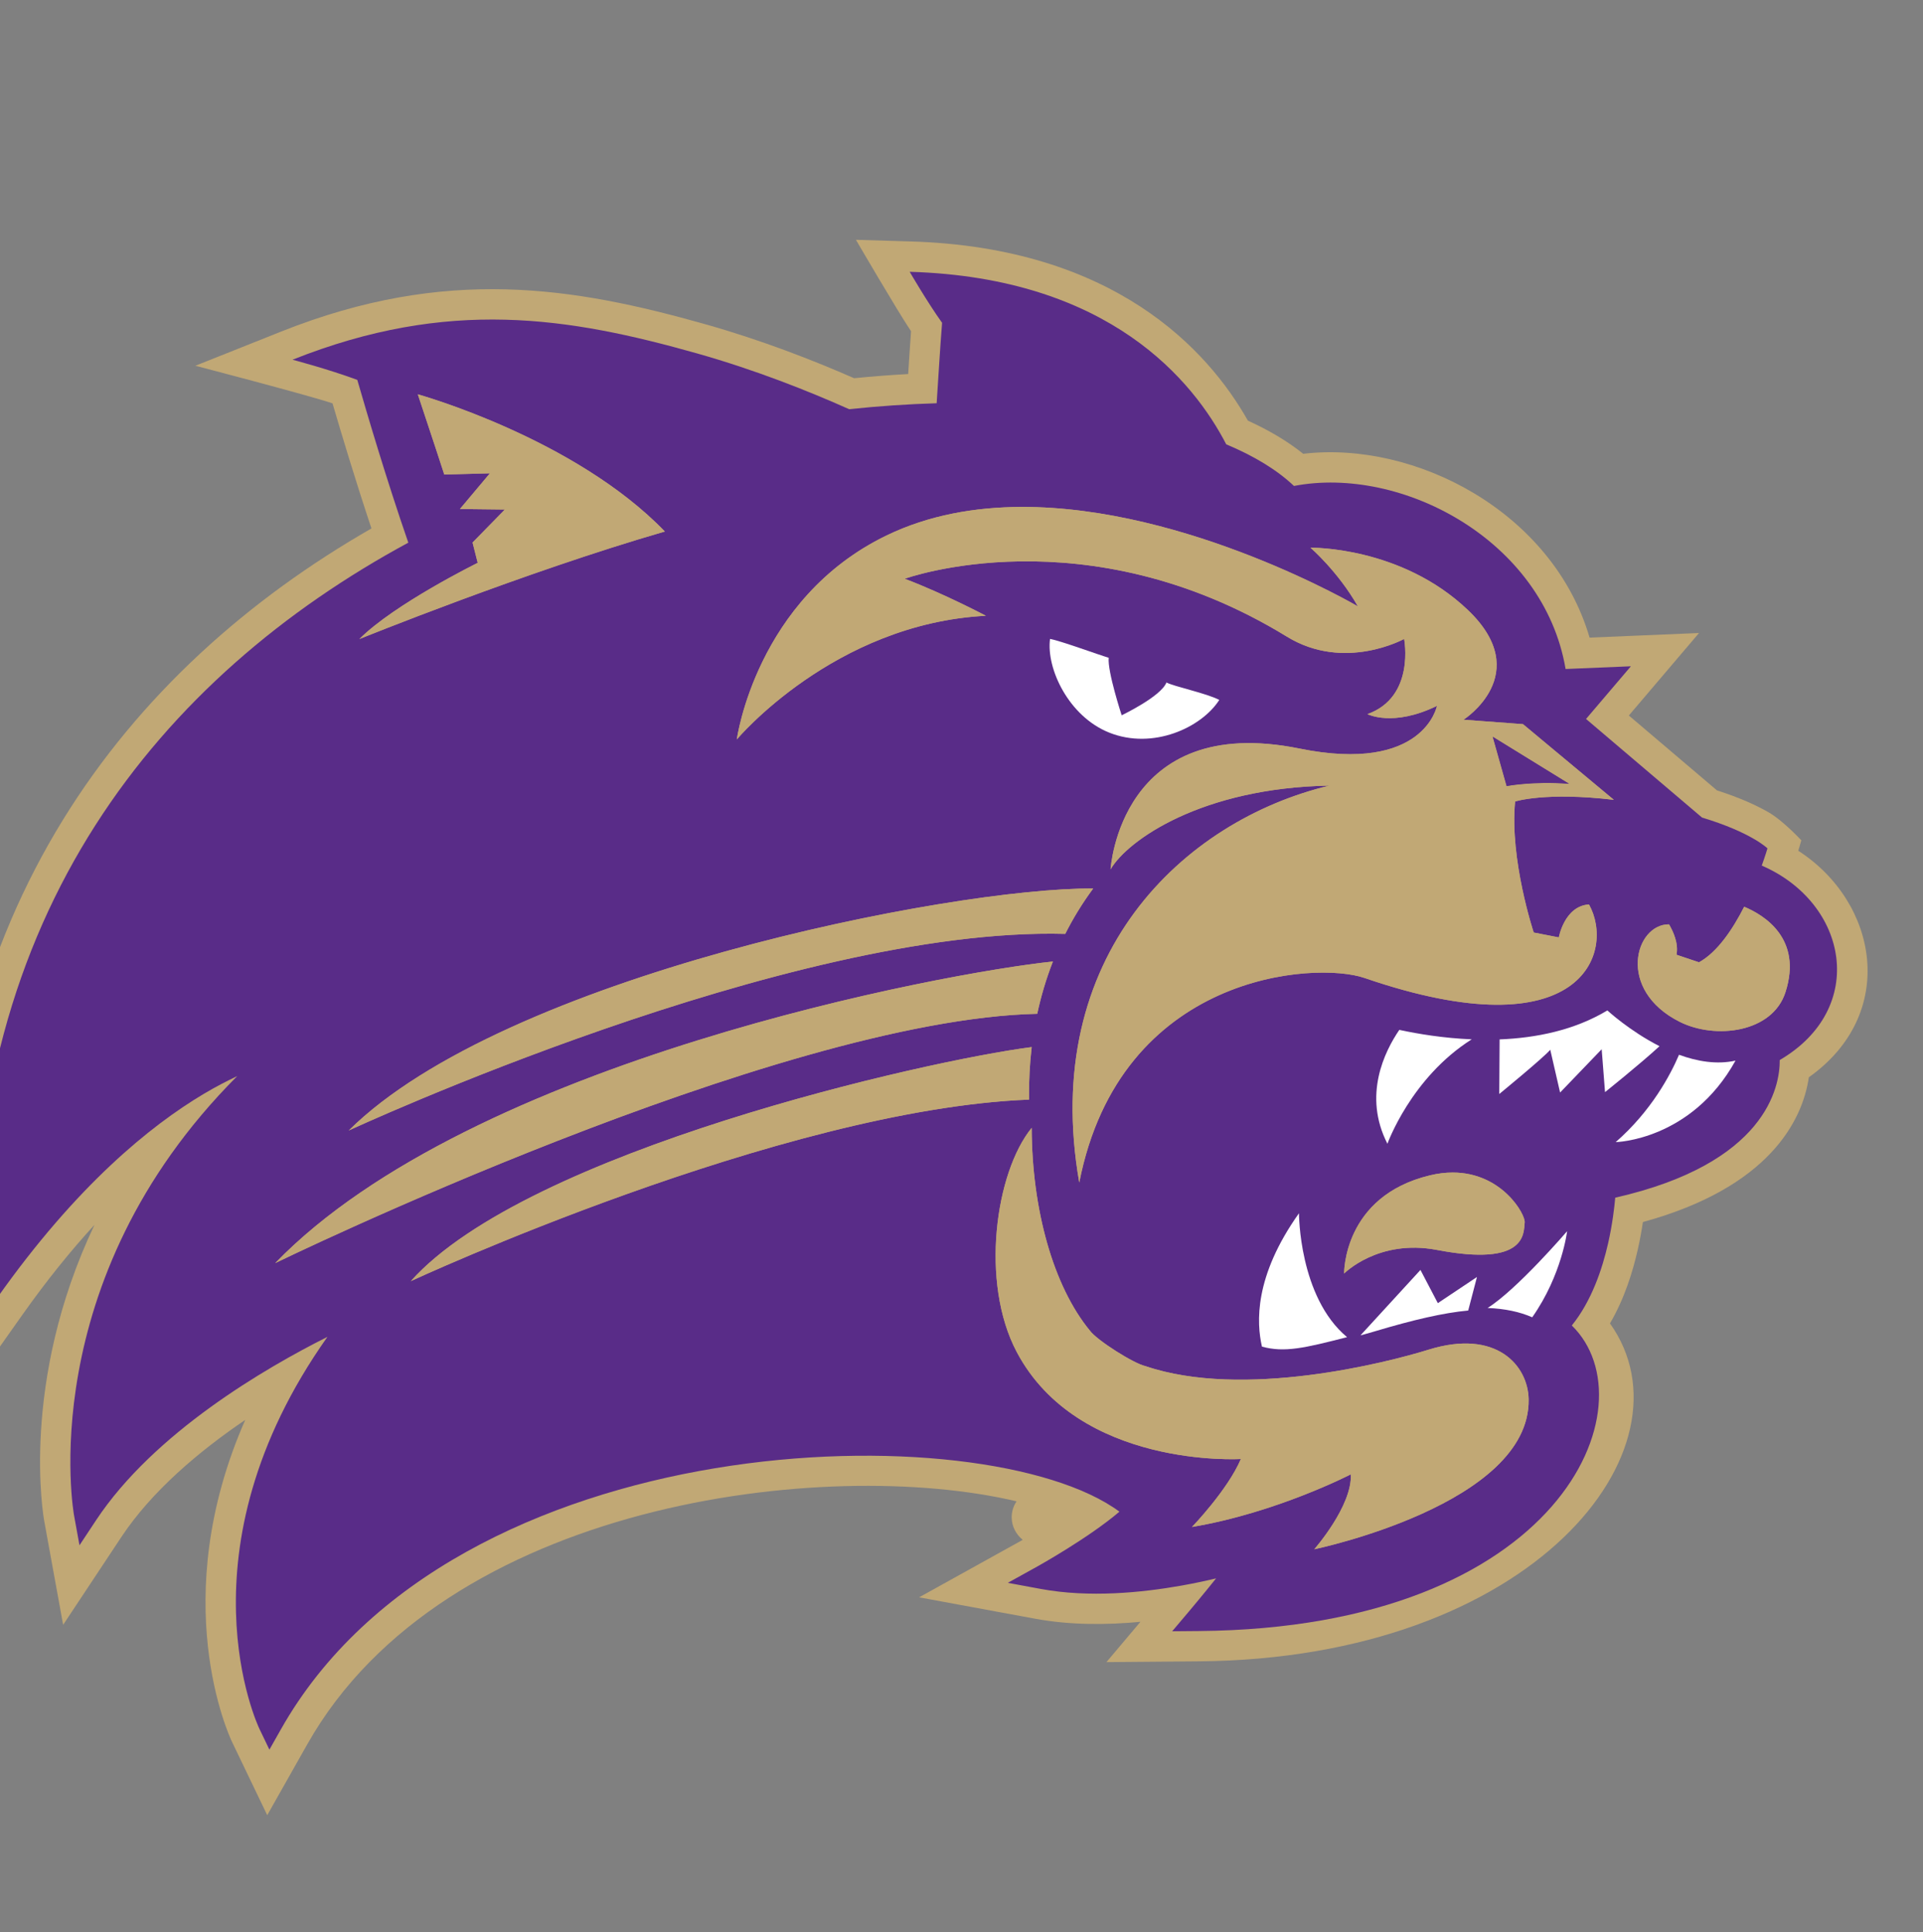 <svg width="200" height="201" viewBox="0 0 200 201" fill="none" xmlns="http://www.w3.org/2000/svg">
<rect x="0" y="0" width="200" height="201" fill="#808080" stroke="none"/>
<g clip-path="url(#clip0_15016_303939)">
<path d="M89.022 24.946C89.022 24.946 93.337 32.352 94.752 34.453C94.638 36.013 94.544 37.49 94.456 38.907C92.607 39.006 90.73 39.152 88.832 39.341C84.589 37.478 79.222 35.386 73.383 33.734C59.709 29.87 46.405 27.653 29.256 34.483L20.319 38.044C20.319 38.044 32.022 41.093 34.584 41.955C35.532 45.192 36.967 49.973 38.633 54.966C13.23 69.532 -6.832 94.906 -5.72 134.376L-5.345 147.623L2.3 136.8C4.895 133.126 7.424 130.023 9.828 127.403C2.04 143.791 4.529 157.834 4.602 158.218L6.566 169.01L12.627 159.867C15.787 155.102 20.685 150.966 25.505 147.694C17.272 166.422 23.841 180.576 24.127 181.175L27.793 188.809L31.958 181.437C46.211 156.185 85.922 151.473 105.728 156.163C105.407 156.639 105.22 157.21 105.22 157.818C105.22 158.763 105.669 159.605 106.371 160.17C106.364 160.174 106.357 160.177 106.357 160.177L95.591 166.148L107.697 168.381C111.371 169.058 115.196 169.02 118.611 168.694L115.073 172.889L124.681 172.807C159.488 172.52 176.656 150.58 167.444 137.657C168.966 135.06 169.824 132.226 170.331 129.996C170.567 128.952 170.741 127.973 170.869 127.112C183.962 123.527 187.463 116.594 188.127 112.056C197.421 105.461 195.349 93.874 187.03 88.493C187.213 87.872 187.345 87.409 187.345 87.409C187.345 87.409 185.466 85.369 183.922 84.484C182.736 83.804 181.008 82.991 178.573 82.216L169.406 74.424L176.705 65.844L165.324 66.323C161.48 53.207 147.133 45.828 135.54 47.203C133.891 45.88 131.941 44.735 129.785 43.754C125.627 36.382 115.878 25.738 94.695 25.114L89.015 24.944L89.022 24.946Z" fill="#C1A875"/>
<path d="M94.61 28.27C94.61 28.27 96.471 31.474 97.981 33.576C97.74 36.639 97.591 39.365 97.416 41.944C94.461 42.033 91.419 42.235 88.316 42.563C84.075 40.67 78.565 38.478 72.525 36.77C59.153 32.992 46.644 30.957 30.422 37.417C30.422 37.417 33.986 38.346 37.159 39.513C38.182 43.045 40.153 49.756 42.466 56.446C16.814 70.325 -3.673 95.019 -2.566 134.286L-2.46 138.069L-0.278 134.979C7.964 123.314 15.636 117.09 21.189 113.783C22.466 113.024 23.638 112.419 24.674 111.933C3.31 133.332 7.676 157.504 7.706 157.653L8.267 160.735L9.994 158.125C16.026 149.023 27.591 142.297 34.057 139.055C18.234 161.401 26.874 179.609 26.974 179.815L28.02 181.992L29.209 179.889C47.242 147.947 102.512 146.935 116.425 157.239C113.236 159.964 107.923 162.921 107.887 162.94L104.817 164.642L108.273 165.281C113.279 166.205 118.747 165.665 122.904 164.923C124.238 164.685 125.45 164.425 126.478 164.179C125.131 165.866 123.696 167.569 123.682 167.585L121.912 169.679L124.654 169.656C162.464 169.344 171.837 146.025 163.474 137.872C165.525 135.341 166.641 132.012 167.256 129.301C167.7 127.332 167.901 125.598 167.991 124.578C183.641 121.024 185.119 113.096 185.102 110.259C194.269 104.902 192.234 93.937 183.23 90.035C183.618 88.957 183.823 88.245 183.823 88.245C183.823 88.245 182.157 86.588 177.021 85.042L164.954 74.784L169.619 69.304L162.828 69.588C160.548 56.179 145.734 48.401 134.577 50.548C132.827 48.886 130.438 47.434 127.533 46.218C124.148 39.677 115.437 28.886 94.612 28.272L94.61 28.27Z" fill="#592C88"/>
<path d="M109.208 66.457C108.8 69.525 111.137 74.521 115.371 76.207C119.9 78.015 124.955 75.696 126.809 72.806C125.537 72.122 122.065 71.401 121.315 70.988C120.75 72.453 116.659 74.401 116.659 74.401C116.659 74.401 115.16 69.818 115.311 68.418C114.288 68.121 110.302 66.655 109.208 66.457ZM167.172 105.101C163.733 107.172 159.738 107.967 155.966 108.115L155.93 113.795C155.93 113.795 160.58 109.983 161.233 109.191L162.256 113.642L166.582 109.139L166.929 113.599C166.929 113.599 170.482 110.761 172.597 108.822C169.477 107.234 167.172 105.101 167.172 105.101ZM145.534 107.125C144.019 109.34 141.722 113.942 144.298 118.97C144.298 118.97 146.742 112.103 153.065 108.108C150.134 107.987 147.485 107.546 145.534 107.125ZM174.625 109.713C173.741 111.793 171.747 115.563 168.038 118.799C168.038 118.799 175.89 118.639 180.5 110.321C178.559 110.756 176.514 110.403 174.625 109.713ZM135.099 126.198C130.413 132.786 130.681 137.608 131.248 140.071C133.581 140.712 135.68 140.222 140.1 139.086C135.08 134.901 135.099 126.198 135.099 126.198ZM162.987 128.066C162.987 128.066 157.772 134.141 154.718 136.05C156.543 136.128 158.065 136.452 159.358 137.02C162.448 132.623 162.987 128.066 162.987 128.066ZM147.733 132.096L141.495 138.899C141.973 138.774 142.46 138.639 142.956 138.49C146.983 137.282 150.158 136.551 152.699 136.317L153.611 132.829L149.541 135.549L147.733 132.096Z" fill="white"/>
<path d="M43.455 41.017C44.644 44.553 46.207 49.358 46.207 49.358L50.953 49.233L47.833 52.947L52.507 53.001L49.148 56.433L49.684 58.546C49.684 58.546 41.014 62.823 37.378 66.472C37.378 66.472 54.558 59.504 69.148 55.285C59.74 45.534 43.455 41.017 43.455 41.017ZM106.249 52.73C101.411 52.744 96.61 53.575 92.237 55.682C78.623 62.243 76.631 76.913 76.631 76.913C76.631 76.913 86.731 64.865 102.535 64.05C102.535 64.05 98.231 61.769 94.095 60.201C94.095 60.201 112.887 53.37 133.849 66.226C139.836 69.895 146.034 66.461 146.034 66.461C146.034 66.461 147.22 72.498 142.219 74.282C142.219 74.282 144.866 75.658 149.449 73.422C149.449 73.422 148.116 80.49 135.163 77.865C116.467 74.072 115.505 90.424 115.505 90.424C117.274 87.392 124.979 81.952 138.271 81.716C123.065 85.349 108.123 99.447 112.248 123.004C116.525 101.203 136.803 99.965 141.911 101.723C164.641 109.533 167.986 98.951 165.26 94.076C162.7 94.251 162.124 97.506 162.124 97.506L159.514 96.998C159.514 96.998 156.992 89.42 157.578 83.368C157.578 83.368 160.715 82.349 167.847 83.196L158.398 75.325L152.212 74.864C152.212 74.864 159.646 70.119 152.676 63.461C145.707 56.802 136.299 56.972 136.299 56.972C136.299 56.972 139.164 59.447 141.223 63.071C141.223 63.071 123.528 52.684 106.252 52.73H106.249ZM155.252 76.639L163.183 81.527C159.377 81.234 156.697 81.768 156.697 81.768L155.252 76.639ZM113.7 92.413C113.699 92.415 113.697 92.415 113.697 92.417H113.702L113.7 92.413ZM113.697 92.417C98.742 92.33 52.424 101.569 36.269 117.593C36.269 117.593 82.023 96.353 110.788 97.14C111.591 95.551 112.551 93.966 113.697 92.417ZM181.402 94.317C180.206 96.669 178.611 99.047 176.704 100.095L174.364 99.31C174.59 98.118 174.018 96.889 173.585 96.147C170.049 96.126 168.09 102.985 174.711 106.294C178.403 108.138 184.348 107.437 185.7 103.193C187.485 97.615 183.464 95.176 181.402 94.317ZM109.506 100.014C98.304 101.173 49.065 110.289 28.623 131.384C28.623 131.384 80.664 106.051 107.877 105.451C108.258 103.675 108.788 101.849 109.506 100.014ZM107.301 108.914C96.26 110.327 54.84 119.726 42.727 133.258C42.727 133.258 81.24 115.386 107.027 114.377L107.024 113.987C107.013 112.407 107.09 110.703 107.301 108.914ZM107.301 117.315C103.51 121.959 101.923 133.412 105.745 140.629C112.187 152.792 129.054 151.762 129.054 151.762C127.677 154.995 123.972 158.83 123.972 158.83C132.784 157.345 140.493 153.353 140.493 153.353C140.644 156.66 136.687 161.15 136.687 161.15C136.687 161.15 159.146 156.485 158.985 145.566C158.933 142.054 155.657 138.186 148.56 140.394C144.251 141.734 129.281 145.562 119.122 142.096C117.955 141.855 114.078 139.414 113.35 138.402C109.537 133.771 107.32 125.765 107.301 117.315ZM151.088 121.964C150.355 121.964 149.568 122.052 148.726 122.255C139.658 124.425 139.795 132.468 139.795 132.468C139.795 132.468 143.349 128.848 149.447 130.013C158.862 131.814 158.444 128.223 158.573 127.167C158.673 126.334 156.221 121.962 151.088 121.964Z" fill="#C1A875"/>
<path d="M43.455 41.017C44.644 44.553 46.207 49.358 46.207 49.358L50.953 49.233L47.833 52.947L52.507 53.001L49.148 56.433L49.684 58.546C49.684 58.546 41.014 62.823 37.378 66.472C37.378 66.472 54.558 59.504 69.148 55.285C59.74 45.534 43.455 41.017 43.455 41.017ZM106.249 52.73C101.411 52.744 96.61 53.575 92.237 55.682C78.623 62.243 76.631 76.913 76.631 76.913C76.631 76.913 86.731 64.865 102.535 64.05C102.535 64.05 98.231 61.769 94.095 60.201C94.095 60.201 112.887 53.37 133.849 66.226C139.836 69.895 146.034 66.461 146.034 66.461C146.034 66.461 147.22 72.498 142.219 74.282C142.219 74.282 144.866 75.658 149.449 73.422C149.449 73.422 148.116 80.49 135.163 77.865C116.467 74.072 115.505 90.424 115.505 90.424C117.274 87.392 124.979 81.952 138.271 81.716C123.065 85.349 108.123 99.447 112.248 123.004C116.525 101.203 136.803 99.965 141.911 101.723C164.641 109.533 167.986 98.951 165.26 94.076C162.7 94.251 162.124 97.506 162.124 97.506L159.514 96.998C159.514 96.998 156.992 89.42 157.578 83.368C157.578 83.368 160.715 82.349 167.847 83.196L158.398 75.325L152.212 74.864C152.212 74.864 159.646 70.119 152.676 63.461C145.707 56.802 136.299 56.972 136.299 56.972C136.299 56.972 139.164 59.447 141.223 63.071C141.223 63.071 123.528 52.684 106.252 52.73H106.249ZM155.252 76.639L163.183 81.527C159.377 81.234 156.697 81.768 156.697 81.768L155.252 76.639ZM113.7 92.413C113.699 92.415 113.697 92.415 113.697 92.417H113.702L113.7 92.413ZM113.697 92.417C98.742 92.33 52.424 101.569 36.269 117.593C36.269 117.593 82.023 96.353 110.788 97.14C111.591 95.551 112.551 93.966 113.697 92.417ZM181.402 94.317C180.206 96.669 178.611 99.047 176.704 100.095L174.364 99.31C174.59 98.118 174.018 96.889 173.585 96.147C170.049 96.126 168.09 102.985 174.711 106.294C178.403 108.138 184.348 107.437 185.7 103.193C187.485 97.615 183.464 95.176 181.402 94.317ZM109.506 100.014C98.304 101.173 49.065 110.289 28.623 131.384C28.623 131.384 80.664 106.051 107.877 105.451C108.258 103.675 108.788 101.849 109.506 100.014ZM107.301 108.914C96.26 110.327 54.84 119.726 42.727 133.258C42.727 133.258 81.24 115.386 107.027 114.377L107.024 113.987C107.013 112.407 107.09 110.703 107.301 108.914ZM107.301 117.315C103.51 121.959 101.923 133.412 105.745 140.629C112.187 152.792 129.054 151.762 129.054 151.762C127.677 154.995 123.972 158.83 123.972 158.83C132.784 157.345 140.493 153.353 140.493 153.353C140.644 156.66 136.687 161.15 136.687 161.15C136.687 161.15 159.146 156.485 158.985 145.566C158.933 142.054 155.657 138.186 148.56 140.394C144.251 141.734 129.281 145.562 119.122 142.096C117.955 141.855 114.078 139.414 113.35 138.402C109.537 133.771 107.32 125.765 107.301 117.315ZM151.088 121.964C150.355 121.964 149.568 122.052 148.726 122.255C139.658 124.425 139.795 132.468 139.795 132.468C139.795 132.468 143.349 128.848 149.447 130.013C158.862 131.814 158.444 128.223 158.573 127.167C158.673 126.334 156.221 121.962 151.088 121.964Z" fill="#C1A875"/>
<path d="M155.256 76.637L156.701 81.766C156.701 81.766 159.384 81.234 163.191 81.527L155.256 76.637Z" fill="#592C88"/>
</g>
<defs>
<clipPath id="clip0_15016_303939">
<rect width="200" height="200" fill="white" transform="translate(0 0.945)"/>
</clipPath>
</defs>
</svg>
